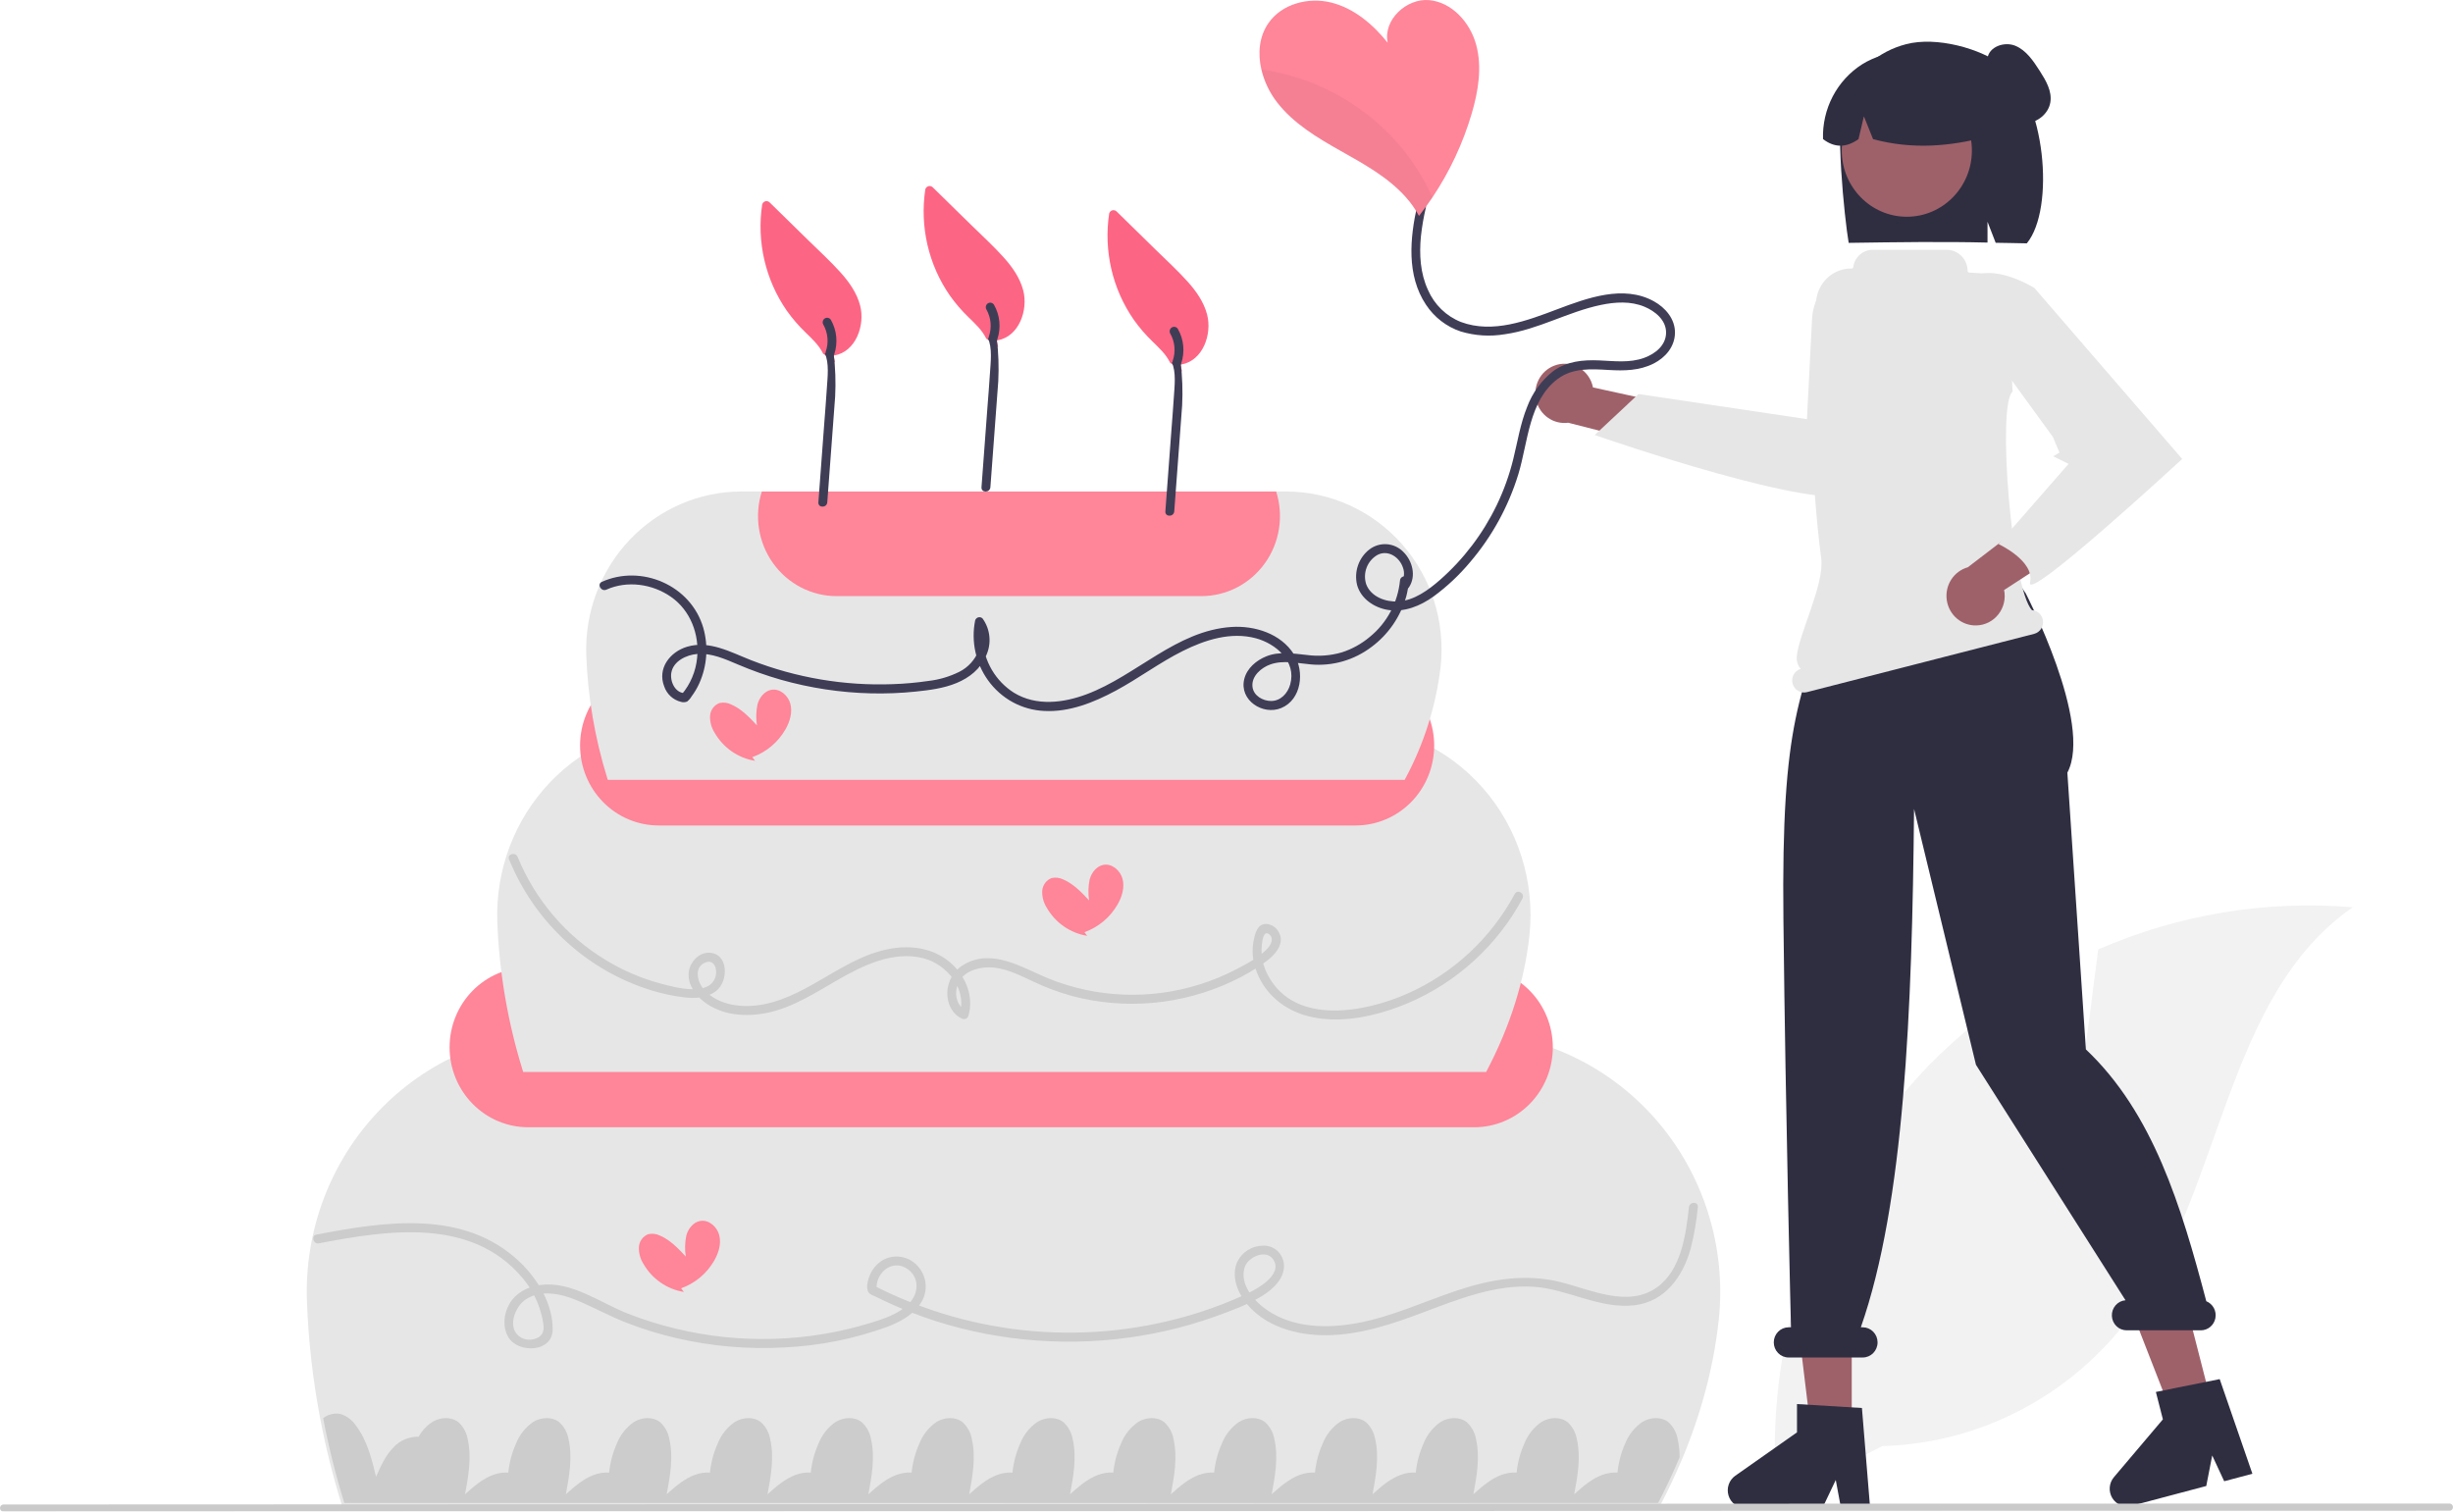 <svg width="615" height="379" viewBox="0 0 615 379" fill="none" xmlns="http://www.w3.org/2000/svg">
<g clip-path="url(#clip0_1_191)" filter="url(#filter0_b_1_191)">
<g filter="url(#filter1_b_1_191)">
<path d="M520.616 280.036L526.057 238.031C546.161 229.278 568.06 225.652 589.854 227.467C557.744 249.761 557.387 298.175 534.198 329.921C526.891 339.766 517.5 347.812 506.722 353.462C495.944 359.112 484.055 362.222 471.935 362.56L445.512 375.975C443.736 356.14 446.207 336.15 452.754 317.38C459.301 298.611 469.769 281.509 483.437 267.253C491.182 259.333 499.877 252.437 509.316 246.727C513.949 263.382 520.616 280.036 520.616 280.036Z" fill="#F2F2F2"/>
</g>
<g filter="url(#filter2_b_1_191)">
<path d="M462.34 24.517C463.743 21.218 465.873 18.291 468.565 15.962C471.256 13.633 474.438 11.965 477.863 11.087C485.47 9.073 496.607 12.14 502.325 16.544C512.784 24.598 515.337 52.269 508.151 61.013C506.721 60.955 501.789 60.911 500.343 60.87L498.296 55.599V60.818C487.005 60.548 475.249 60.717 463.487 60.891C462.433 54.7 459.922 30.473 462.34 24.517Z" fill="#2F2E41"/>
</g>
<g filter="url(#filter3_b_1_191)">
<path d="M464.257 358.181L453.959 358.18L449.059 317.756L464.259 317.757L464.257 358.181Z" fill="#9E616A"/>
</g>
<g filter="url(#filter4_b_1_191)">
<path d="M554.414 351.664L544.447 354.307L529.686 316.448L544.395 312.547L554.414 351.664Z" fill="#9E616A"/>
</g>
<g filter="url(#filter5_b_1_191)">
<path d="M478.065 54.339C487.074 54.339 494.377 46.908 494.377 37.74C494.377 28.573 487.074 21.141 478.065 21.141C469.056 21.141 461.753 28.573 461.753 37.74C461.753 46.908 469.056 54.339 478.065 54.339Z" fill="#9E616A"/>
</g>
<g filter="url(#filter6_b_1_191)">
<path d="M466.857 16.125C469.991 14.181 473.581 13.129 477.251 13.08C480.922 13.03 484.538 13.986 487.721 15.845C490.905 17.705 493.539 20.401 495.348 23.651C497.157 26.901 498.075 30.586 498.006 34.321C489.114 36.633 479.639 37.601 469.598 34.878L467.302 29.161L465.949 34.882C462.877 37.081 459.912 37.077 457.054 34.87C456.933 31.146 457.775 27.455 459.495 24.165C461.215 20.876 463.753 18.103 466.857 16.125Z" fill="#2F2E41"/>
</g>
<g filter="url(#filter7_b_1_191)">
<path d="M468.864 378.081H461.556L460.252 371.059L456.911 378.081H437.528C436.599 378.081 435.694 377.778 434.946 377.218C434.198 376.658 433.645 375.869 433.368 374.966C433.092 374.064 433.106 373.095 433.409 372.201C433.712 371.307 434.288 370.535 435.052 369.998L450.531 359.12V352.022L466.811 353.011L468.864 378.081Z" fill="#2F2E41"/>
</g>
<g filter="url(#filter8_b_1_191)">
<path d="M564.707 369.498L557.636 371.374L554.633 364.915L553.141 372.566L534.385 377.541C533.486 377.78 532.535 377.72 531.672 377.369C530.809 377.019 530.079 376.398 529.587 375.595C529.096 374.793 528.87 373.852 528.941 372.909C529.013 371.966 529.379 371.072 529.986 370.356L542.267 355.856L540.508 348.988L556.507 345.766L564.707 369.498Z" fill="#2F2E41"/>
</g>
<g filter="url(#filter9_b_1_191)">
<path d="M553.15 326.242C546.847 302.398 539.838 279.08 522.961 263.103L518.315 193.721C524.849 181.373 507.884 148.781 507.884 148.781L501.957 140.001L460.877 147.255V147.255C451.263 173.94 446.576 180.519 447.128 230.626C447.679 280.733 449.022 332.778 449.022 332.778H448.427C447.441 332.778 446.496 333.177 445.799 333.887C445.101 334.596 444.71 335.558 444.71 336.562C444.71 337.565 445.101 338.527 445.799 339.237C446.496 339.946 447.441 340.345 448.427 340.345H467.016C468.002 340.345 468.947 339.946 469.645 339.237C470.342 338.527 470.733 337.565 470.733 336.562C470.733 335.558 470.342 334.596 469.645 333.887C468.947 333.177 468.002 332.778 467.016 332.778H466.537C477.447 301.569 479.396 253.568 479.881 202.823L495.397 266.953L532.893 325.999C531.937 326.075 531.046 326.525 530.409 327.255C529.772 327.985 529.437 328.938 529.476 329.913C529.514 330.888 529.923 331.811 530.615 332.486C531.308 333.162 532.231 333.538 533.19 333.535H551.779C552.643 333.536 553.481 333.23 554.148 332.67C554.814 332.109 555.268 331.33 555.43 330.466C555.593 329.602 555.454 328.707 555.038 327.936C554.621 327.165 553.954 326.566 553.15 326.242Z" fill="#2F2E41"/>
</g>
<g filter="url(#filter10_b_1_191)">
<path d="M512.134 155.249H512.134C511.979 154.631 511.637 154.08 511.155 153.673C510.674 153.265 510.078 153.024 509.453 152.983C504.395 147.758 500.605 101.391 504.584 98.187L504.578 98.129L503.392 72.36C503.349 71.425 502.969 70.538 502.324 69.869C501.679 69.2 500.815 68.797 499.896 68.736L493.635 68.32C493.549 68.317 493.468 68.28 493.408 68.217C493.348 68.154 493.315 68.07 493.315 67.983C493.315 67.279 493.178 66.582 492.914 65.932C492.649 65.282 492.261 64.691 491.773 64.194C491.284 63.696 490.703 63.302 490.064 63.032C489.426 62.763 488.741 62.624 488.049 62.624H469.512C468.312 62.625 467.152 63.071 466.252 63.88C465.352 64.689 464.773 65.804 464.623 67.016C464.615 67.099 464.576 67.177 464.514 67.232C464.452 67.288 464.372 67.317 464.29 67.316L464.288 67.316C462.181 67.271 460.129 67.997 458.504 69.361C456.878 70.725 455.787 72.636 455.428 74.749C452.894 89.754 454.091 121.068 456.602 140.001C457.476 146.591 450.803 159.244 450.472 164.759C450.44 165.292 450.51 165.826 450.681 166.331C450.851 166.836 451.118 167.302 451.465 167.702C450.726 167.919 450.099 168.419 449.715 169.098C449.331 169.776 449.221 170.58 449.409 171.339H449.409C449.601 172.118 450.09 172.786 450.767 173.198C451.445 173.609 452.255 173.73 453.02 173.534L509.977 158.923C510.742 158.727 511.399 158.23 511.803 157.54C512.208 156.851 512.327 156.027 512.134 155.249Z" fill="#E6E6E6"/>
</g>
<g filter="url(#filter11_b_1_191)">
<path d="M389.623 91.693C390.612 91.3 391.672 91.133 392.731 91.202C393.79 91.272 394.821 91.577 395.751 92.096C396.682 92.615 397.489 93.335 398.116 94.205C398.743 95.076 399.175 96.076 399.382 97.135L456.616 109.661L447.767 119.903L393.177 105.989C391.406 106.224 389.611 105.789 388.134 104.768C386.656 103.747 385.598 102.209 385.16 100.447C384.722 98.685 384.935 96.82 385.757 95.207C386.58 93.594 387.955 92.343 389.623 91.693V91.693Z" fill="#9E616A"/>
</g>
<g filter="url(#filter12_b_1_191)">
<path d="M464.959 123.784C456.122 128.491 402.743 110.077 400.411 109.269L399.818 109.063L410.795 98.795L453.028 105.088L454.308 79.924C454.453 77.148 455.437 74.485 457.127 72.299C458.817 70.114 461.129 68.514 463.747 67.719C466.066 67.017 468.53 66.975 470.87 67.599C473.21 68.223 475.337 69.488 477.02 71.256C478.703 73.024 479.877 75.228 480.415 77.628C480.953 80.028 480.834 82.532 480.07 84.868L469.62 116.845C468.815 119.3 467.439 121.52 465.61 123.318C465.416 123.504 465.197 123.661 464.959 123.784Z" fill="#E6E6E6"/>
</g>
<g filter="url(#filter13_b_1_191)">
<path d="M416.154 377.581H85.776L85.694 377.317L85.612 377.052C84.532 373.557 83.544 370.014 82.655 366.449C81.766 362.883 80.976 359.295 80.29 355.709C79.359 350.839 78.612 345.919 78.055 340.982C77.498 336.046 77.129 331.093 76.953 326.158C76.648 317.411 78.08 308.691 81.165 300.521C84.249 292.35 88.921 284.897 94.902 278.607C100.884 272.318 108.051 267.321 115.974 263.916C123.898 260.511 132.415 258.768 141.016 258.791H367.177C376.171 258.775 385.067 260.688 393.285 264.406C401.503 268.124 408.859 273.562 414.873 280.367C420.887 287.172 425.424 295.19 428.188 303.899C430.953 312.608 431.882 321.812 430.916 330.911V330.912C430.271 336.795 429.189 342.62 427.68 348.336C426.118 354.25 424.147 360.043 421.782 365.673C420.977 367.592 420.121 369.514 419.214 371.441C418.309 373.363 417.359 375.276 416.364 377.18L416.259 377.381L416.154 377.581Z" fill="#E6E6E6"/>
</g>
<g filter="url(#filter14_b_1_191)">
<path d="M369.608 282.625H132.421C127.195 282.625 122.183 280.512 118.488 276.752C114.793 272.992 112.717 267.892 112.717 262.574C112.717 257.256 114.793 252.156 118.488 248.396C122.183 244.636 127.195 242.524 132.421 242.524H369.608C374.834 242.524 379.846 244.636 383.541 248.396C387.236 252.156 389.312 257.256 389.312 262.574C389.312 267.892 387.236 272.992 383.541 276.752C379.846 280.512 374.834 282.625 369.608 282.625Z" fill="#FF8599"/>
</g>
<g filter="url(#filter15_b_1_191)">
<path d="M372.6 268.758H131.17L131.007 268.228C127.271 256.171 125.143 243.658 124.677 231.024C124.463 224.614 125.52 218.227 127.784 212.241C130.049 206.256 133.474 200.796 137.857 196.188C142.239 191.579 147.489 187.915 153.293 185.415C159.097 182.915 165.336 181.63 171.639 181.637H336.729C343.321 181.63 349.84 183.036 355.863 185.763C361.885 188.49 367.275 192.477 371.683 197.465C376.091 202.452 379.417 208.328 381.445 214.711C383.472 221.093 384.157 227.839 383.453 234.508C382.236 245.803 378.656 257.191 372.81 268.357L372.6 268.758Z" fill="#E6E6E6"/>
</g>
<g filter="url(#filter16_b_1_191)">
<path d="M339.867 206.962H165.136C159.91 206.962 154.899 204.85 151.204 201.089C147.508 197.329 145.433 192.229 145.433 186.911C145.433 181.594 147.508 176.494 151.204 172.734C154.899 168.973 159.91 166.861 165.136 166.861H339.867C345.093 166.861 350.104 168.973 353.8 172.734C357.495 176.494 359.571 181.594 359.571 186.911C359.571 192.229 357.495 197.329 353.8 201.089C350.104 204.85 345.093 206.962 339.867 206.962Z" fill="#FF8599"/>
</g>
<g filter="url(#filter17_b_1_191)">
<path d="M351.503 136.437C347.841 132.283 343.36 128.96 338.352 126.684C333.345 124.408 327.923 123.23 322.439 123.226H185.933C180.705 123.221 175.53 124.287 170.716 126.36C165.902 128.434 161.548 131.473 157.913 135.295C154.278 139.118 151.436 143.647 149.558 148.611C147.679 153.575 146.802 158.873 146.979 164.19C147.363 174.649 149.123 185.009 152.214 194.992L152.377 195.522H352.172L352.381 195.121C357.048 186.431 360.038 176.913 361.192 167.08C361.781 161.567 361.223 155.988 359.554 150.709C357.885 145.429 355.142 140.566 351.503 136.437Z" fill="#E6E6E6"/>
</g>
<g filter="url(#filter18_b_1_191)">
<path d="M319.948 123.226H191.004C190.046 126.235 189.801 129.432 190.289 132.555C190.777 135.679 191.985 138.641 193.813 141.199C195.641 143.757 198.037 145.839 200.807 147.274C203.576 148.71 206.64 149.458 209.748 149.458H301.203C304.311 149.458 307.375 148.71 310.145 147.274C312.914 145.839 315.311 143.757 317.139 141.199C318.967 138.641 320.174 135.679 320.662 132.555C321.15 129.432 320.906 126.235 319.948 123.226Z" fill="#FF8599"/>
</g>
<g filter="url(#filter19_b_1_191)">
<path d="M421.098 365.377C419.492 369.206 417.695 373.022 415.707 376.825H86.322C84.163 369.845 82.393 362.746 81.02 355.564C81.634 355.078 82.344 354.734 83.101 354.553C83.859 354.373 84.645 354.362 85.407 354.519C86.977 355.025 88.333 356.054 89.258 357.44C92.032 361.102 93.192 365.74 94.285 370.235C95.452 367.586 96.664 364.87 98.701 362.827C99.512 361.972 100.489 361.297 101.569 360.845C102.649 360.393 103.809 360.174 104.977 360.202C105.802 358.7 106.98 357.429 108.405 356.502C110.405 355.291 113.133 355.125 114.955 356.585C116.178 357.707 116.992 359.216 117.267 360.868C118.286 365.377 117.438 370.083 116.591 374.638C118.74 372.716 120.955 370.764 123.64 369.773C124.854 369.321 126.148 369.128 127.439 369.206C127.692 366.689 128.345 364.231 129.372 361.927C130.242 359.719 131.744 357.828 133.685 356.502C135.685 355.291 138.414 355.125 140.235 356.585C141.458 357.707 142.272 359.216 142.548 360.868C143.566 365.377 142.719 370.083 141.871 374.638C144.02 372.716 146.236 370.764 148.92 369.773C150.135 369.321 151.428 369.128 152.719 369.206C152.972 366.689 153.625 364.231 154.652 361.927C155.522 359.719 157.024 357.828 158.965 356.502C160.965 355.291 163.694 355.125 165.515 356.585C166.738 357.707 167.553 359.216 167.828 360.868C168.846 365.377 167.999 370.083 167.151 374.638C169.3 372.716 171.516 370.764 174.2 369.773C175.415 369.321 176.708 369.128 177.999 369.206C178.252 366.689 178.905 364.231 179.933 361.927C180.802 359.719 182.305 357.828 184.245 356.502C186.245 355.291 188.974 355.125 190.796 356.585C192.018 357.707 192.833 359.216 193.108 360.868C194.127 365.377 193.279 370.083 192.431 374.638C194.58 372.716 196.796 370.764 199.48 369.773C200.695 369.321 201.988 369.128 203.28 369.206C203.532 366.689 204.185 364.231 205.213 361.927C206.082 359.719 207.585 357.828 209.525 356.502C211.525 355.291 214.254 355.125 216.076 356.585C217.298 357.707 218.113 359.216 218.388 360.868C219.407 365.377 218.559 370.083 217.712 374.638C219.86 372.716 222.076 370.764 224.76 369.773C225.975 369.321 227.268 369.128 228.56 369.206C228.812 366.689 229.465 364.231 230.493 361.927C231.362 359.719 232.865 357.828 234.805 356.502C236.806 355.291 239.534 355.125 241.356 356.585C242.578 357.707 243.393 359.216 243.668 360.868C244.687 365.377 243.839 370.083 242.992 374.638C245.141 372.716 247.356 370.764 250.04 369.773C251.255 369.321 252.549 369.128 253.84 369.206C254.093 366.689 254.746 364.231 255.773 361.927C256.642 359.719 258.145 357.828 260.086 356.502C262.086 355.291 264.815 355.125 266.636 356.585C267.859 357.707 268.673 359.216 268.949 360.868C269.967 365.377 269.12 370.083 268.272 374.638C270.421 372.716 272.636 370.764 275.321 369.773C276.535 369.321 277.829 369.128 279.12 369.206C279.373 366.689 280.026 364.231 281.053 361.927C281.923 359.719 283.425 357.828 285.366 356.502C287.366 355.291 290.095 355.125 291.916 356.585C293.139 357.707 293.954 359.216 294.229 360.868C295.247 365.377 294.4 370.083 293.552 374.638C295.701 372.716 297.917 370.764 300.601 369.773C301.816 369.321 303.109 369.128 304.4 369.206C304.653 366.689 305.306 364.231 306.334 361.927C307.203 359.719 308.706 357.828 310.646 356.502C312.646 355.291 315.375 355.125 317.197 356.585C318.419 357.707 319.234 359.216 319.509 360.868C320.528 365.377 319.68 370.083 318.832 374.638C320.981 372.716 323.197 370.764 325.881 369.773C327.096 369.321 328.389 369.128 329.681 369.206C329.933 366.689 330.586 364.231 331.614 361.927C332.483 359.719 333.986 357.828 335.926 356.502C337.926 355.291 340.655 355.125 342.477 356.585C343.699 357.707 344.514 359.216 344.789 360.868C345.808 365.377 344.96 370.083 344.113 374.638C346.261 372.716 348.477 370.764 351.161 369.773C352.376 369.321 353.669 369.128 354.961 369.206C355.213 366.689 355.866 364.231 356.894 361.927C357.763 359.719 359.266 357.828 361.206 356.502C363.206 355.291 365.935 355.125 367.757 356.585C368.979 357.707 369.794 359.216 370.069 360.868C371.088 365.377 370.24 370.083 369.393 374.638C371.541 372.716 373.757 370.764 376.441 369.773C377.656 369.321 378.95 369.128 380.241 369.206C380.494 366.689 381.146 364.231 382.174 361.927C383.043 359.719 384.546 357.828 386.487 356.502C388.487 355.291 391.215 355.125 393.037 356.585C394.26 357.707 395.074 359.216 395.349 360.868C396.368 365.377 395.521 370.083 394.673 374.638C396.822 372.716 399.037 370.764 401.722 369.773C402.936 369.321 404.23 369.128 405.521 369.206C405.774 366.689 406.427 364.231 407.454 361.927C408.324 359.719 409.826 357.828 411.767 356.502C413.767 355.291 416.496 355.125 418.317 356.585C419.54 357.707 420.355 359.216 420.63 360.868C420.953 362.348 421.11 363.861 421.098 365.377Z" fill="#CCCCCC"/>
</g>
<g filter="url(#filter20_b_1_191)">
<path d="M152.023 147.837C157.24 145.495 163.532 146.382 168.189 149.616C173.093 153.02 175.376 159.015 174.78 164.931C174.449 168.325 173.097 171.533 170.909 174.116L171.697 173.784C169.269 173.754 167.939 170.862 168.308 168.678C168.808 165.72 172.127 164.19 174.765 163.968C178.356 163.666 181.809 165.25 185.047 166.617C188.522 168.096 192.082 169.361 195.707 170.404C203.08 172.498 210.68 173.651 218.333 173.837C222.105 173.929 225.88 173.779 229.633 173.387C233.064 173.028 236.58 172.585 239.798 171.256C243.051 169.913 245.86 167.705 247.25 164.348C247.934 162.861 248.212 161.214 248.052 159.58C247.892 157.947 247.302 156.387 246.343 155.067C246.204 154.928 246.032 154.829 245.844 154.778C245.656 154.727 245.459 154.727 245.271 154.778C245.083 154.828 244.911 154.928 244.772 155.066C244.633 155.205 244.532 155.378 244.479 155.568C243.964 158.158 243.985 160.829 244.542 163.41C245.098 165.992 246.177 168.426 247.709 170.56C249.338 172.836 251.45 174.709 253.888 176.04C256.326 177.37 259.027 178.125 261.791 178.247C268.102 178.593 274.274 176.105 279.754 173.156C285.482 170.075 290.706 166.129 296.53 163.218C302.146 160.411 308.617 158.343 314.866 160.027C319.847 161.37 325.112 165.797 323.468 171.616C322.834 173.864 321.062 175.756 318.656 175.749C316.614 175.743 314.258 174.429 314.011 172.182C313.716 169.489 316.251 167.374 318.506 166.58C321.736 165.442 325.34 166.294 328.644 166.58C334.069 167.074 339.483 165.516 343.85 162.204C348.062 159.085 351.131 154.624 352.57 149.529C352.909 148.231 353.129 146.904 353.228 145.565C353.342 144.109 351.111 144.117 350.997 145.565C350.722 148.296 349.917 150.945 348.63 153.358C347.342 155.771 345.597 157.9 343.495 159.622C341.404 161.398 338.99 162.739 336.39 163.567C333.565 164.388 330.605 164.61 327.692 164.218C324.341 163.871 320.739 163.248 317.504 164.544C315.025 165.537 312.632 167.507 311.953 170.241C310.631 175.559 316.612 179.413 321.197 177.529C326.341 175.415 327.134 168.353 324.395 164.028C321.102 158.83 314.53 156.808 308.726 157.195C294.935 158.115 284.928 169.361 272.483 174.043C266.611 176.253 259.828 177.106 254.214 173.686C251.94 172.247 250.038 170.275 248.666 167.936C247.294 165.596 246.493 162.956 246.329 160.237C246.253 158.874 246.354 157.507 246.63 156.171L244.766 156.672C246.155 158.502 246.097 160.999 245.357 163.083C244.456 165.415 242.732 167.322 240.523 168.428C238.094 169.637 235.479 170.413 232.792 170.723C229.814 171.163 226.815 171.432 223.808 171.531C211.706 171.982 199.64 169.941 188.332 165.531C183.237 163.539 177.838 160.466 172.227 162.16C167.999 163.437 164.756 167.553 166.524 172.101C166.848 173.05 167.401 173.902 168.133 174.577C168.865 175.251 169.751 175.728 170.712 175.962C171.22 176.118 171.765 176.095 172.26 175.899C172.713 175.539 173.097 175.097 173.391 174.595C174.141 173.594 174.781 172.513 175.3 171.371C177.275 167 177.64 162.051 176.33 157.428C173.223 146.695 160.79 141.436 150.897 145.877C149.587 146.466 150.72 148.422 152.023 147.837L152.023 147.837Z" fill="#3F3D56"/>
</g>
<g filter="url(#filter21_b_1_191)">
<path d="M127.628 215.458C130.821 223.286 135.683 230.294 141.863 235.975C148.043 241.657 155.387 245.871 163.362 248.312C166.08 249.152 168.867 249.741 171.688 250.071C174.376 250.366 177.325 250.193 179.55 248.458C182.754 245.96 182.685 238.817 177.61 238.869C175.102 238.895 173.002 241.234 172.69 243.663C172.326 246.498 174.058 249.147 176.134 250.86C180.688 254.619 186.935 255.083 192.486 253.906C198.862 252.555 204.449 248.888 210.039 245.674C216.441 241.994 224.048 238.298 231.577 240.269C237.287 241.765 242.494 247.864 240.632 254.091L242.27 253.412C239.792 252.269 239.189 249.108 240.162 246.69C241.381 243.663 244.943 242.532 247.898 242.534C251.793 242.537 255.392 244.377 258.851 245.999C262.033 247.523 265.339 248.763 268.732 249.705C282.114 253.245 296.287 251.965 308.848 246.084C311.931 244.664 314.866 242.931 317.607 240.912C319.776 239.284 322.281 236.436 320.533 233.578C320.211 233.021 319.76 232.553 319.219 232.216C318.678 231.878 318.064 231.681 317.43 231.642C315.904 231.634 315.234 232.713 314.758 234.03C313.816 236.832 313.806 239.872 314.728 242.681C316.665 248.906 321.826 253.203 327.946 254.771C334.715 256.506 342.004 255.323 348.549 253.18C361.062 249.041 371.842 240.735 379.149 229.6C380.062 228.201 380.906 226.759 381.694 225.283C382.38 224 380.455 222.853 379.768 224.138C373.766 235.273 364.296 244.062 352.848 249.122C342.342 253.765 324.949 257.184 318.079 244.855C316.656 242.424 316.054 239.586 316.366 236.774C316.49 235.884 316.771 233.309 318.054 234.149C319.507 235.101 318.717 236.783 317.793 237.788C315.71 240.054 312.561 241.644 309.876 243.053C306.999 244.559 303.996 245.804 300.904 246.772C288.375 250.75 274.882 250.216 262.695 245.26C256.228 242.565 248.847 237.782 241.836 241.736C240.565 242.419 239.495 243.432 238.734 244.672C237.973 245.912 237.547 247.335 237.501 248.796C237.424 251.477 238.666 254.229 241.144 255.372C241.293 255.456 241.458 255.505 241.627 255.515C241.796 255.526 241.966 255.497 242.123 255.432C242.28 255.367 242.421 255.267 242.535 255.139C242.65 255.012 242.734 254.859 242.783 254.694C244.178 250.027 242.247 245.144 238.862 241.891C234.88 238.065 229.459 236.969 224.144 237.716C212.072 239.411 203.319 249.486 191.502 251.797C186.404 252.795 180.115 252.235 176.447 248.043C174.809 246.17 173.884 242.378 176.947 241.274C179.195 240.465 179.898 243.177 179.396 244.846C177.848 250.001 169.293 247.562 165.743 246.628C160.86 245.334 156.185 243.334 151.86 240.691C141.963 234.716 134.221 225.657 129.779 214.854C129.243 213.52 127.085 214.104 127.628 215.458H127.628Z" fill="#CCCCCC"/>
</g>
<g filter="url(#filter22_b_1_191)">
<path d="M79.926 311.73C97.026 308.45 118.05 305.147 130.877 320.262C133.421 323.198 135.179 326.75 135.982 330.578C136.321 332.299 136.746 334.209 135.029 335.272C134.368 335.661 133.622 335.873 132.858 335.889C132.095 335.905 131.341 335.725 130.664 335.365C126.918 333.25 129.005 327.623 131.825 325.78C135.665 323.269 140.605 324.341 144.546 325.975C148.821 327.748 152.866 330.014 157.192 331.685C161.282 333.262 165.475 334.546 169.74 335.528C178.577 337.565 187.649 338.337 196.695 337.822C205.467 337.415 214.131 335.68 222.401 332.675C225.566 331.474 228.86 329.738 230.787 326.803C231.673 325.498 232.128 323.94 232.084 322.354C232.041 320.768 231.501 319.238 230.545 317.986C229.539 316.61 228.091 315.637 226.453 315.236C224.814 314.835 223.09 315.033 221.579 315.793C220.182 316.561 219.047 317.742 218.324 319.18C217.73 320.365 216.956 322.708 217.714 323.956C218.099 324.59 219.04 324.842 219.657 325.149C220.689 325.665 221.73 326.162 222.78 326.642C224.615 327.48 226.472 328.268 228.351 329.004C232.464 330.611 236.671 331.959 240.948 333.038C257.774 337.271 275.333 337.492 292.258 333.684C296.466 332.735 300.613 331.527 304.678 330.068C308.521 328.686 312.578 327.209 316.111 325.116C318.897 323.466 322.162 320.633 321.9 317.004C321.795 315.678 321.185 314.446 320.201 313.57C319.217 312.695 317.936 312.244 316.63 312.314C315.29 312.318 313.977 312.702 312.838 313.423C311.699 314.143 310.781 315.172 310.184 316.394C308.67 319.887 310.185 323.867 312.393 326.656C317.162 332.678 325.297 334.841 332.596 334.768C341.054 334.682 349.072 331.963 356.916 329.007C365.702 325.697 374.873 322.022 384.417 322.609C393.018 323.138 401.122 328.315 409.855 327.241C417.436 326.308 421.886 320.135 423.853 313.106C424.741 309.679 425.349 306.183 425.669 302.654C425.828 301.204 423.596 301.216 423.438 302.654C422.68 309.553 421.527 318.304 415.532 322.685C408.262 327.998 398.795 323.316 391.176 321.428C382.385 319.251 373.757 320.736 365.282 323.561C356.935 326.344 348.898 330.148 340.203 331.736C332.65 333.115 324.291 332.962 317.703 328.484C314.467 326.283 310.607 321.957 312.096 317.624C312.947 315.148 317.378 313.122 319.178 315.72C321.828 319.545 315.165 323.17 312.606 324.368C308.687 326.198 304.658 327.772 300.543 329.081C273.612 337.63 244.474 335.237 219.24 322.403L219.792 323.383C219.363 319.463 223.276 315.786 227.011 317.848C230.569 319.812 230.545 324.123 227.891 326.827C225.276 329.49 221.527 330.675 218.076 331.73C214.269 332.893 210.391 333.806 206.468 334.463C189.993 337.194 173.102 335.443 157.507 329.388C150.522 326.664 143.289 321.132 135.459 322.162C132.335 322.573 129.315 324.115 127.692 326.956C126.261 329.46 125.953 332.75 127.474 335.285C129.901 339.33 138.402 339.144 138.549 333.469C138.716 327.005 134.708 320.551 130.23 316.315C116.284 303.123 96.387 306.27 79.333 309.541C77.924 309.811 78.521 311.999 79.926 311.73L79.926 311.73Z" fill="#CCCCCC"/>
</g>
<g filter="url(#filter23_b_1_191)">
<path d="M296.167 91.387C301.592 90.445 303.917 83.786 302.643 78.882C301.814 75.693 299.87 72.957 297.709 70.558C295.202 67.775 292.421 65.233 289.749 62.617C286.483 59.417 283.216 56.217 279.949 53.017C279.81 52.879 279.638 52.78 279.451 52.73C279.263 52.68 279.066 52.68 278.878 52.73C278.69 52.781 278.519 52.88 278.38 53.018C278.241 53.156 278.139 53.328 278.085 53.517C276.672 62.886 278.888 72.446 284.266 80.184C285.64 82.117 287.187 83.916 288.888 85.558C290.547 87.181 292.326 88.797 293.357 90.932L296.358 93.171C296.258 92.57 296.109 91.98 295.912 91.405C295.998 91.408 296.083 91.402 296.167 91.387Z" fill="#FD6584"/>
</g>
<g filter="url(#filter24_b_1_191)">
<path d="M295.998 90.82H293.768C294.939 93.246 294.46 96.939 294.298 99.569C294.116 102.51 293.866 105.447 293.648 108.385C293.156 114.992 292.664 121.598 292.173 128.205C292.064 129.662 294.295 129.655 294.403 128.205L295.711 110.629C295.934 107.637 296.157 104.646 296.379 101.654C296.56 98.038 296.432 94.413 295.998 90.82Z" fill="#3F3D56"/>
</g>
<g filter="url(#filter25_b_1_191)">
<path d="M296.156 91.077C296.627 89.663 296.795 88.163 296.649 86.678C296.503 85.192 296.047 83.756 295.31 82.465C295.156 82.216 294.912 82.037 294.631 81.968C294.35 81.898 294.053 81.942 293.803 82.091C293.554 82.239 293.37 82.481 293.292 82.764C293.214 83.048 293.247 83.351 293.384 83.61C293.974 84.639 294.335 85.786 294.443 86.972C294.55 88.158 294.401 89.353 294.005 90.474C293.927 90.764 293.965 91.073 294.111 91.335C294.257 91.597 294.5 91.788 294.785 91.868C295.07 91.948 295.374 91.91 295.631 91.761C295.888 91.613 296.077 91.367 296.156 91.077H296.156Z" fill="#3F3D56"/>
</g>
<g filter="url(#filter26_b_1_191)">
<path d="M209.174 89.117C214.598 88.175 216.924 81.516 215.649 76.612C214.82 73.424 212.876 70.687 210.715 68.288C208.208 65.505 205.427 62.964 202.756 60.347C199.489 57.147 196.222 53.947 192.956 50.747C192.817 50.609 192.645 50.51 192.457 50.46C192.269 50.41 192.072 50.41 191.884 50.46C191.697 50.511 191.525 50.61 191.386 50.748C191.247 50.886 191.146 51.058 191.092 51.248C189.679 60.616 191.895 70.176 197.273 77.914C198.647 79.847 200.194 81.646 201.894 83.288C203.554 84.911 205.333 86.527 206.364 88.662L209.364 90.901C209.265 90.3 209.116 89.71 208.918 89.135C209.004 89.138 209.09 89.132 209.174 89.117Z" fill="#FD6584"/>
</g>
<g filter="url(#filter27_b_1_191)">
<path d="M209.005 88.55H206.774C207.946 90.977 207.467 94.669 207.304 97.299C207.122 100.24 206.873 103.177 206.654 106.115C206.162 112.722 205.671 119.328 205.179 125.935C205.071 127.392 207.302 127.385 207.41 125.935L208.718 108.359C208.94 105.367 209.163 102.376 209.386 99.384C209.566 95.768 209.439 92.143 209.005 88.55Z" fill="#3F3D56"/>
</g>
<g filter="url(#filter28_b_1_191)">
<path d="M209.163 88.807C209.633 87.393 209.801 85.893 209.655 84.408C209.509 82.922 209.053 81.486 208.317 80.195C208.162 79.946 207.919 79.767 207.638 79.698C207.357 79.628 207.06 79.672 206.81 79.821C206.56 79.969 206.377 80.211 206.298 80.494C206.22 80.778 206.253 81.081 206.391 81.34C206.981 82.369 207.342 83.516 207.449 84.702C207.556 85.888 207.407 87.083 207.012 88.204C206.933 88.494 206.972 88.804 207.118 89.065C207.264 89.327 207.506 89.518 207.791 89.598C208.076 89.678 208.381 89.64 208.638 89.492C208.895 89.343 209.084 89.097 209.163 88.807H209.163Z" fill="#3F3D56"/>
</g>
<g filter="url(#filter29_b_1_191)">
<path d="M250.068 85.334C255.493 84.392 257.818 77.733 256.543 72.829C255.715 69.64 253.771 66.904 251.61 64.505C249.103 61.722 246.322 59.18 243.65 56.563C240.383 53.364 237.117 50.164 233.85 46.964C233.711 46.826 233.539 46.727 233.351 46.677C233.164 46.627 232.966 46.627 232.779 46.677C232.591 46.728 232.419 46.827 232.281 46.965C232.142 47.103 232.04 47.275 231.986 47.465C230.573 56.833 232.789 66.393 238.167 74.131C239.541 76.064 241.088 77.863 242.789 79.505C244.448 81.128 246.227 82.744 247.258 84.879L250.258 87.118C250.159 86.517 250.01 85.927 249.813 85.352C249.898 85.355 249.984 85.349 250.068 85.334Z" fill="#FD6584"/>
</g>
<g filter="url(#filter30_b_1_191)">
<path d="M249.899 84.767H247.669C248.84 87.194 248.361 90.886 248.199 93.516C248.017 96.457 247.767 99.394 247.548 102.332C247.057 108.939 246.565 115.545 246.073 122.152C245.965 123.609 248.196 123.602 248.304 122.152L249.612 104.576C249.835 101.584 250.057 98.593 250.28 95.601C250.46 91.985 250.333 88.36 249.899 84.767Z" fill="#3F3D56"/>
</g>
<g filter="url(#filter31_b_1_191)">
<path d="M250.057 85.024C250.528 83.61 250.696 82.11 250.55 80.625C250.404 79.139 249.947 77.703 249.211 76.412C249.057 76.163 248.813 75.984 248.532 75.915C248.251 75.845 247.954 75.889 247.704 76.037C247.454 76.186 247.271 76.428 247.193 76.711C247.115 76.995 247.148 77.298 247.285 77.557C247.875 78.586 248.236 79.733 248.344 80.919C248.451 82.105 248.301 83.3 247.906 84.421C247.828 84.711 247.866 85.02 248.012 85.282C248.158 85.543 248.4 85.735 248.685 85.815C248.97 85.895 249.275 85.857 249.532 85.708C249.789 85.56 249.978 85.314 250.057 85.024H250.057Z" fill="#3F3D56"/>
</g>
<g filter="url(#filter32_b_1_191)">
<path d="M281.442 220.381C280.891 218.244 278.79 216.439 276.654 216.834C274.937 217.151 273.672 218.752 273.198 220.461C272.829 222.201 272.781 223.995 273.056 225.753C271.14 223.702 269.147 221.597 266.583 220.503C265.681 220.052 264.656 219.924 263.673 220.14C263.005 220.388 262.423 220.831 262 221.414C261.577 221.997 261.332 222.693 261.296 223.416C261.25 224.869 261.635 226.303 262.401 227.53C263.471 229.41 264.939 231.022 266.699 232.251C268.46 233.48 270.467 234.294 272.575 234.633L271.884 233.716C275.394 232.47 278.351 229.989 280.22 226.719C281.305 224.806 281.992 222.518 281.442 220.381Z" fill="#FF8599"/>
</g>
<g filter="url(#filter33_b_1_191)">
<path d="M180.321 309.663C179.77 307.526 177.669 305.721 175.533 306.116C173.817 306.433 172.551 308.034 172.077 309.743C171.708 311.483 171.66 313.277 171.935 315.035C170.019 312.984 168.026 310.879 165.463 309.785C164.56 309.334 163.535 309.206 162.552 309.422C161.884 309.67 161.302 310.113 160.879 310.696C160.456 311.279 160.211 311.975 160.175 312.698C160.129 314.151 160.515 315.585 161.28 316.812C162.35 318.691 163.819 320.304 165.579 321.533C167.339 322.762 169.346 323.576 171.454 323.915L170.764 322.997C174.273 321.752 177.23 319.271 179.099 316.001C180.184 314.088 180.871 311.8 180.321 309.663Z" fill="#FF8599"/>
</g>
<g filter="url(#filter34_b_1_191)">
<path d="M198.166 176.497C197.615 174.359 195.514 172.555 193.378 172.949C191.661 173.266 190.396 174.868 189.922 176.576C189.553 178.316 189.505 180.11 189.78 181.868C187.864 179.818 185.871 177.712 183.307 176.619C182.405 176.167 181.38 176.039 180.397 176.256C179.729 176.504 179.147 176.947 178.724 177.53C178.301 178.112 178.056 178.809 178.02 179.532C177.974 180.985 178.359 182.418 179.125 183.646C180.195 185.525 181.663 187.138 183.424 188.367C185.184 189.596 187.191 190.409 189.299 190.749L188.608 189.831C192.118 188.586 195.075 186.104 196.944 182.835C198.029 180.921 198.716 178.634 198.166 176.497Z" fill="#FF8599"/>
</g>
<g filter="url(#filter35_b_1_191)">
<path d="M355.322 51.492C353.482 59.716 352.608 69.04 357.515 76.4C359.6 79.557 362.661 81.916 366.213 83.105C369.807 84.189 373.598 84.426 377.296 83.797C385.665 82.618 393.103 78.182 401.333 76.459C404.965 75.699 408.82 75.448 412.316 76.911C414.936 78.007 417.696 80.21 417.708 83.353C417.721 86.581 414.966 88.723 412.227 89.716C408.571 91.04 404.772 90.527 400.98 90.36C396.896 90.181 392.732 90.556 389.339 93.101C386.421 95.419 384.184 98.506 382.869 102.028C381.164 106.239 380.472 110.767 379.382 115.161C378.407 119.111 377.028 122.947 375.268 126.605C371.815 133.775 366.973 140.162 361.034 145.381C358.105 147.946 354.546 150.559 350.546 150.794C347.461 150.976 343.71 149.656 342.521 146.476C342.079 145.103 342.123 143.616 342.643 142.272C343.164 140.928 344.13 139.811 345.374 139.115C348.018 137.757 350.897 139.694 351.751 142.352C351.975 142.965 352.054 143.623 351.98 144.273C351.906 144.922 351.682 145.545 351.327 146.089C350.525 147.306 352.457 148.443 353.253 147.235C355.102 144.429 354.136 140.656 351.871 138.408C350.766 137.262 349.29 136.564 347.716 136.445C346.143 136.326 344.581 136.793 343.321 137.76C342.013 138.774 341.023 140.154 340.475 141.732C339.926 143.31 339.842 145.017 340.233 146.642C341.184 150.135 344.557 152.357 347.926 152.908C352.085 153.587 356.088 151.924 359.446 149.521C362.814 147.046 365.877 144.167 368.568 140.946C374.039 134.544 378.151 127.061 380.648 118.967C383.103 110.961 383.282 100.384 390.577 94.977C394.331 92.195 398.931 92.504 403.332 92.759C407.218 92.985 411.008 92.944 414.572 91.154C417.515 89.676 419.89 86.948 419.939 83.472C419.989 79.963 417.541 77.142 414.656 75.544C407.037 71.321 397.887 74.727 390.401 77.548C382.873 80.385 374.278 83.715 366.278 80.729C362.586 79.269 359.613 76.379 358.012 72.692C356.074 68.511 355.799 63.768 356.246 59.231C356.51 56.829 356.92 54.446 357.473 52.095C357.791 50.673 355.641 50.066 355.322 51.492V51.492Z" fill="#3F3D56"/>
</g>
<g filter="url(#filter36_b_1_191)">
<path d="M368.994 28.42C366.789 35.915 363.463 43.019 359.135 49.485C358.064 51.074 356.939 52.622 355.76 54.13C354.843 52.435 353.732 50.855 352.451 49.424C347.952 44.393 341.922 41.101 336.071 37.803C330.219 34.504 324.278 30.963 320.144 25.613C318.289 23.205 316.961 20.422 316.248 17.449C315.311 13.416 315.668 9.21 317.981 5.843C321.341 0.947 328.041 -0.778 333.736 0.637C339.439 2.052 344.212 6.085 347.915 10.715C346.703 5.025 352.599 -0.468 358.302 0.032C364.005 0.539 368.578 5.608 370.095 11.222C371.619 16.829 370.63 22.836 368.994 28.42Z" fill="#FF8599"/>
</g>
<g opacity="0.2" filter="url(#filter37_b_1_191)">
<path opacity="0.2" d="M359.135 49.485C358.064 51.074 356.939 52.622 355.759 54.13C354.842 52.435 353.732 50.855 352.451 49.424C347.952 44.393 341.922 41.101 336.071 37.803C330.219 34.504 324.278 30.962 320.144 25.613C318.289 23.205 316.961 20.422 316.248 17.449C329.403 19.305 341.49 25.83 350.376 35.873C353.934 39.95 356.885 44.536 359.135 49.485Z" fill="black"/>
</g>
<g filter="url(#filter38_b_1_191)">
<path d="M495.546 156.804C496.606 156.775 497.647 156.51 498.596 156.027C499.545 155.544 500.378 154.855 501.037 154.009C501.696 153.162 502.165 152.18 502.41 151.129C502.655 150.079 502.671 148.986 502.457 147.929L523.859 134.041L511.793 128.107L493.357 142.227C491.635 142.712 490.148 143.822 489.177 145.348C488.206 146.873 487.819 148.708 488.089 150.505C488.358 152.302 489.267 153.936 490.641 155.097C492.015 156.258 493.76 156.865 495.546 156.804L495.546 156.804Z" fill="#9E616A"/>
</g>
<g filter="url(#filter39_b_1_191)">
<path d="M499.908 89.223C499.908 89.223 487.346 78.886 492.331 71.551C497.316 64.216 510.047 72.203 510.047 72.203L547.104 115.068C547.104 115.068 507.74 151.426 508.961 146.026C510.182 140.627 501.051 136.406 501.051 136.406L518.617 116.301L514.764 114.401L516.336 113.48L514.683 109.539L499.908 89.223Z" fill="#E6E6E6"/>
</g>
<g filter="url(#filter40_b_1_191)">
<path d="M615 377.865C615 377.983 614.978 378.101 614.933 378.21C614.889 378.319 614.824 378.419 614.742 378.503C614.659 378.586 614.562 378.653 614.454 378.698C614.347 378.743 614.231 378.766 614.115 378.765L446.797 378.788L435.109 378.796L427.399 378.803H418.87L414.216 378.811L401.293 378.818L197.966 378.924L196.42 378.932L105.47 378.962H103.969L26.552 378.992H25.05L0.885 379C0.65 379 0.425 378.905 0.259 378.736C0.093 378.567 3.05176e-05 378.338 3.05176e-05 378.1C3.05176e-05 377.861 0.093 377.632 0.259 377.463C0.425 377.294 0.65 377.199 0.885 377.199L25.302 377.192H26.805L104.199 377.161H105.701L195.944 377.131H197.483L274.379 377.101H275.39L399.881 377.025L412.781 377.018L418.684 377.01L428.016 377.003H435.987L448.545 376.995L614.115 376.965C614.231 376.964 614.347 376.987 614.454 377.033C614.562 377.078 614.659 377.144 614.742 377.228C614.824 377.311 614.889 377.411 614.933 377.52C614.978 377.629 615 377.747 615 377.865Z" fill="#CACACA"/>
</g>
<g filter="url(#filter41_b_1_191)">
<path d="M511.388 17.773C509.776 15.257 507.999 12.599 505.262 11.475C502.526 10.351 498.645 11.695 498.273 14.674C497.995 16.901 499.665 18.814 500.922 20.658C502.179 22.503 502.996 25.287 501.354 26.786L500.43 27.271C501.313 28.432 502.451 29.366 503.753 29.998C505.055 30.63 506.484 30.942 507.926 30.911C510.797 30.726 513.563 28.558 514.047 25.673C514.519 22.86 512.92 20.163 511.388 17.773Z" fill="#2F2E41"/>
</g>
</g>
<defs>
<filter id="filter0_b_1_191" x="-15" y="-15" width="645" height="409" filterUnits="userSpaceOnUse" color-interpolation-filters="sRGB">
<feFlood flood-opacity="0" result="BackgroundImageFix"/>
<feGaussianBlur in="BackgroundImageFix" stdDeviation="7.5"/>
<feComposite in2="SourceAlpha" operator="in" result="effect1_backgroundBlur_1_191"/>
<feBlend mode="normal" in="SourceGraphic" in2="effect1_backgroundBlur_1_191" result="shape"/>
</filter>
<filter id="filter1_b_1_191" x="436.953" y="219.012" width="160.9" height="164.963" filterUnits="userSpaceOnUse" color-interpolation-filters="sRGB">
<feFlood flood-opacity="0" result="BackgroundImageFix"/>
<feGaussianBlur in="BackgroundImageFix" stdDeviation="4"/>
<feComposite in2="SourceAlpha" operator="in" result="effect1_backgroundBlur_1_191"/>
<feBlend mode="normal" in="SourceGraphic" in2="effect1_backgroundBlur_1_191" result="shape"/>
</filter>
<filter id="filter2_b_1_191" x="453.322" y="2.455" width="66.903" height="66.558" filterUnits="userSpaceOnUse" color-interpolation-filters="sRGB">
<feFlood flood-opacity="0" result="BackgroundImageFix"/>
<feGaussianBlur in="BackgroundImageFix" stdDeviation="4"/>
<feComposite in2="SourceAlpha" operator="in" result="effect1_backgroundBlur_1_191"/>
<feBlend mode="normal" in="SourceGraphic" in2="effect1_backgroundBlur_1_191" result="shape"/>
</filter>
<filter id="filter3_b_1_191" x="441.059" y="309.756" width="31.2" height="56.425" filterUnits="userSpaceOnUse" color-interpolation-filters="sRGB">
<feFlood flood-opacity="0" result="BackgroundImageFix"/>
<feGaussianBlur in="BackgroundImageFix" stdDeviation="4"/>
<feComposite in2="SourceAlpha" operator="in" result="effect1_backgroundBlur_1_191"/>
<feBlend mode="normal" in="SourceGraphic" in2="effect1_backgroundBlur_1_191" result="shape"/>
</filter>
<filter id="filter4_b_1_191" x="521.686" y="304.547" width="40.728" height="57.761" filterUnits="userSpaceOnUse" color-interpolation-filters="sRGB">
<feFlood flood-opacity="0" result="BackgroundImageFix"/>
<feGaussianBlur in="BackgroundImageFix" stdDeviation="4"/>
<feComposite in2="SourceAlpha" operator="in" result="effect1_backgroundBlur_1_191"/>
<feBlend mode="normal" in="SourceGraphic" in2="effect1_backgroundBlur_1_191" result="shape"/>
</filter>
<filter id="filter5_b_1_191" x="453.753" y="13.141" width="48.624" height="49.198" filterUnits="userSpaceOnUse" color-interpolation-filters="sRGB">
<feFlood flood-opacity="0" result="BackgroundImageFix"/>
<feGaussianBlur in="BackgroundImageFix" stdDeviation="4"/>
<feComposite in2="SourceAlpha" operator="in" result="effect1_backgroundBlur_1_191"/>
<feBlend mode="normal" in="SourceGraphic" in2="effect1_backgroundBlur_1_191" result="shape"/>
</filter>
<filter id="filter6_b_1_191" x="449.043" y="5.078" width="56.967" height="39.452" filterUnits="userSpaceOnUse" color-interpolation-filters="sRGB">
<feFlood flood-opacity="0" result="BackgroundImageFix"/>
<feGaussianBlur in="BackgroundImageFix" stdDeviation="4"/>
<feComposite in2="SourceAlpha" operator="in" result="effect1_backgroundBlur_1_191"/>
<feBlend mode="normal" in="SourceGraphic" in2="effect1_backgroundBlur_1_191" result="shape"/>
</filter>
<filter id="filter7_b_1_191" x="425.171" y="344.022" width="51.693" height="42.059" filterUnits="userSpaceOnUse" color-interpolation-filters="sRGB">
<feFlood flood-opacity="0" result="BackgroundImageFix"/>
<feGaussianBlur in="BackgroundImageFix" stdDeviation="4"/>
<feComposite in2="SourceAlpha" operator="in" result="effect1_backgroundBlur_1_191"/>
<feBlend mode="normal" in="SourceGraphic" in2="effect1_backgroundBlur_1_191" result="shape"/>
</filter>
<filter id="filter8_b_1_191" x="520.928" y="337.766" width="51.779" height="47.919" filterUnits="userSpaceOnUse" color-interpolation-filters="sRGB">
<feFlood flood-opacity="0" result="BackgroundImageFix"/>
<feGaussianBlur in="BackgroundImageFix" stdDeviation="4"/>
<feComposite in2="SourceAlpha" operator="in" result="effect1_backgroundBlur_1_191"/>
<feBlend mode="normal" in="SourceGraphic" in2="effect1_backgroundBlur_1_191" result="shape"/>
</filter>
<filter id="filter9_b_1_191" x="436.71" y="132.001" width="126.787" height="216.344" filterUnits="userSpaceOnUse" color-interpolation-filters="sRGB">
<feFlood flood-opacity="0" result="BackgroundImageFix"/>
<feGaussianBlur in="BackgroundImageFix" stdDeviation="4"/>
<feComposite in2="SourceAlpha" operator="in" result="effect1_backgroundBlur_1_191"/>
<feBlend mode="normal" in="SourceGraphic" in2="effect1_backgroundBlur_1_191" result="shape"/>
</filter>
<filter id="filter10_b_1_191" x="441.319" y="54.624" width="78.905" height="127.002" filterUnits="userSpaceOnUse" color-interpolation-filters="sRGB">
<feFlood flood-opacity="0" result="BackgroundImageFix"/>
<feGaussianBlur in="BackgroundImageFix" stdDeviation="4"/>
<feComposite in2="SourceAlpha" operator="in" result="effect1_backgroundBlur_1_191"/>
<feBlend mode="normal" in="SourceGraphic" in2="effect1_backgroundBlur_1_191" result="shape"/>
</filter>
<filter id="filter11_b_1_191" x="376.937" y="83.187" width="87.678" height="44.716" filterUnits="userSpaceOnUse" color-interpolation-filters="sRGB">
<feFlood flood-opacity="0" result="BackgroundImageFix"/>
<feGaussianBlur in="BackgroundImageFix" stdDeviation="4"/>
<feComposite in2="SourceAlpha" operator="in" result="effect1_backgroundBlur_1_191"/>
<feBlend mode="normal" in="SourceGraphic" in2="effect1_backgroundBlur_1_191" result="shape"/>
</filter>
<filter id="filter12_b_1_191" x="391.818" y="59.16" width="96.928" height="73.393" filterUnits="userSpaceOnUse" color-interpolation-filters="sRGB">
<feFlood flood-opacity="0" result="BackgroundImageFix"/>
<feGaussianBlur in="BackgroundImageFix" stdDeviation="4"/>
<feComposite in2="SourceAlpha" operator="in" result="effect1_backgroundBlur_1_191"/>
<feBlend mode="normal" in="SourceGraphic" in2="effect1_backgroundBlur_1_191" result="shape"/>
</filter>
<filter id="filter13_b_1_191" x="68.913" y="250.791" width="370.373" height="134.791" filterUnits="userSpaceOnUse" color-interpolation-filters="sRGB">
<feFlood flood-opacity="0" result="BackgroundImageFix"/>
<feGaussianBlur in="BackgroundImageFix" stdDeviation="4"/>
<feComposite in2="SourceAlpha" operator="in" result="effect1_backgroundBlur_1_191"/>
<feBlend mode="normal" in="SourceGraphic" in2="effect1_backgroundBlur_1_191" result="shape"/>
</filter>
<filter id="filter14_b_1_191" x="104.717" y="234.524" width="292.595" height="56.101" filterUnits="userSpaceOnUse" color-interpolation-filters="sRGB">
<feFlood flood-opacity="0" result="BackgroundImageFix"/>
<feGaussianBlur in="BackgroundImageFix" stdDeviation="4"/>
<feComposite in2="SourceAlpha" operator="in" result="effect1_backgroundBlur_1_191"/>
<feBlend mode="normal" in="SourceGraphic" in2="effect1_backgroundBlur_1_191" result="shape"/>
</filter>
<filter id="filter15_b_1_191" x="116.65" y="173.637" width="275.071" height="103.121" filterUnits="userSpaceOnUse" color-interpolation-filters="sRGB">
<feFlood flood-opacity="0" result="BackgroundImageFix"/>
<feGaussianBlur in="BackgroundImageFix" stdDeviation="4"/>
<feComposite in2="SourceAlpha" operator="in" result="effect1_backgroundBlur_1_191"/>
<feBlend mode="normal" in="SourceGraphic" in2="effect1_backgroundBlur_1_191" result="shape"/>
</filter>
<filter id="filter16_b_1_191" x="137.433" y="158.861" width="230.138" height="56.101" filterUnits="userSpaceOnUse" color-interpolation-filters="sRGB">
<feFlood flood-opacity="0" result="BackgroundImageFix"/>
<feGaussianBlur in="BackgroundImageFix" stdDeviation="4"/>
<feComposite in2="SourceAlpha" operator="in" result="effect1_backgroundBlur_1_191"/>
<feBlend mode="normal" in="SourceGraphic" in2="effect1_backgroundBlur_1_191" result="shape"/>
</filter>
<filter id="filter17_b_1_191" x="138.957" y="115.226" width="230.463" height="88.296" filterUnits="userSpaceOnUse" color-interpolation-filters="sRGB">
<feFlood flood-opacity="0" result="BackgroundImageFix"/>
<feGaussianBlur in="BackgroundImageFix" stdDeviation="4"/>
<feComposite in2="SourceAlpha" operator="in" result="effect1_backgroundBlur_1_191"/>
<feBlend mode="normal" in="SourceGraphic" in2="effect1_backgroundBlur_1_191" result="shape"/>
</filter>
<filter id="filter18_b_1_191" x="182.045" y="115.226" width="146.862" height="42.232" filterUnits="userSpaceOnUse" color-interpolation-filters="sRGB">
<feFlood flood-opacity="0" result="BackgroundImageFix"/>
<feGaussianBlur in="BackgroundImageFix" stdDeviation="4"/>
<feComposite in2="SourceAlpha" operator="in" result="effect1_backgroundBlur_1_191"/>
<feBlend mode="normal" in="SourceGraphic" in2="effect1_backgroundBlur_1_191" result="shape"/>
</filter>
<filter id="filter19_b_1_191" x="73.02" y="346.409" width="356.079" height="38.416" filterUnits="userSpaceOnUse" color-interpolation-filters="sRGB">
<feFlood flood-opacity="0" result="BackgroundImageFix"/>
<feGaussianBlur in="BackgroundImageFix" stdDeviation="4"/>
<feComposite in2="SourceAlpha" operator="in" result="effect1_backgroundBlur_1_191"/>
<feBlend mode="normal" in="SourceGraphic" in2="effect1_backgroundBlur_1_191" result="shape"/>
</filter>
<filter id="filter20_b_1_191" x="142.315" y="136.297" width="218.917" height="49.982" filterUnits="userSpaceOnUse" color-interpolation-filters="sRGB">
<feFlood flood-opacity="0" result="BackgroundImageFix"/>
<feGaussianBlur in="BackgroundImageFix" stdDeviation="4"/>
<feComposite in2="SourceAlpha" operator="in" result="effect1_backgroundBlur_1_191"/>
<feBlend mode="normal" in="SourceGraphic" in2="effect1_backgroundBlur_1_191" result="shape"/>
</filter>
<filter id="filter21_b_1_191" x="119.541" y="206.1" width="270.299" height="57.506" filterUnits="userSpaceOnUse" color-interpolation-filters="sRGB">
<feFlood flood-opacity="0" result="BackgroundImageFix"/>
<feGaussianBlur in="BackgroundImageFix" stdDeviation="4"/>
<feComposite in2="SourceAlpha" operator="in" result="effect1_backgroundBlur_1_191"/>
<feBlend mode="normal" in="SourceGraphic" in2="effect1_backgroundBlur_1_191" result="shape"/>
</filter>
<filter id="filter22_b_1_191" x="70.528" y="293.571" width="363.149" height="52.49" filterUnits="userSpaceOnUse" color-interpolation-filters="sRGB">
<feFlood flood-opacity="0" result="BackgroundImageFix"/>
<feGaussianBlur in="BackgroundImageFix" stdDeviation="4"/>
<feComposite in2="SourceAlpha" operator="in" result="effect1_backgroundBlur_1_191"/>
<feBlend mode="normal" in="SourceGraphic" in2="effect1_backgroundBlur_1_191" result="shape"/>
</filter>
<filter id="filter23_b_1_191" x="269.669" y="44.692" width="41.315" height="56.478" filterUnits="userSpaceOnUse" color-interpolation-filters="sRGB">
<feFlood flood-opacity="0" result="BackgroundImageFix"/>
<feGaussianBlur in="BackgroundImageFix" stdDeviation="4"/>
<feComposite in2="SourceAlpha" operator="in" result="effect1_backgroundBlur_1_191"/>
<feBlend mode="normal" in="SourceGraphic" in2="effect1_backgroundBlur_1_191" result="shape"/>
</filter>
<filter id="filter24_b_1_191" x="284.169" y="82.82" width="20.29" height="54.475" filterUnits="userSpaceOnUse" color-interpolation-filters="sRGB">
<feFlood flood-opacity="0" result="BackgroundImageFix"/>
<feGaussianBlur in="BackgroundImageFix" stdDeviation="4"/>
<feComposite in2="SourceAlpha" operator="in" result="effect1_backgroundBlur_1_191"/>
<feBlend mode="normal" in="SourceGraphic" in2="effect1_backgroundBlur_1_191" result="shape"/>
</filter>
<filter id="filter25_b_1_191" x="285.251" y="73.935" width="19.449" height="25.974" filterUnits="userSpaceOnUse" color-interpolation-filters="sRGB">
<feFlood flood-opacity="0" result="BackgroundImageFix"/>
<feGaussianBlur in="BackgroundImageFix" stdDeviation="4"/>
<feComposite in2="SourceAlpha" operator="in" result="effect1_backgroundBlur_1_191"/>
<feBlend mode="normal" in="SourceGraphic" in2="effect1_backgroundBlur_1_191" result="shape"/>
</filter>
<filter id="filter26_b_1_191" x="182.676" y="42.422" width="41.315" height="56.478" filterUnits="userSpaceOnUse" color-interpolation-filters="sRGB">
<feFlood flood-opacity="0" result="BackgroundImageFix"/>
<feGaussianBlur in="BackgroundImageFix" stdDeviation="4"/>
<feComposite in2="SourceAlpha" operator="in" result="effect1_backgroundBlur_1_191"/>
<feBlend mode="normal" in="SourceGraphic" in2="effect1_backgroundBlur_1_191" result="shape"/>
</filter>
<filter id="filter27_b_1_191" x="197.175" y="80.55" width="20.29" height="54.475" filterUnits="userSpaceOnUse" color-interpolation-filters="sRGB">
<feFlood flood-opacity="0" result="BackgroundImageFix"/>
<feGaussianBlur in="BackgroundImageFix" stdDeviation="4"/>
<feComposite in2="SourceAlpha" operator="in" result="effect1_backgroundBlur_1_191"/>
<feBlend mode="normal" in="SourceGraphic" in2="effect1_backgroundBlur_1_191" result="shape"/>
</filter>
<filter id="filter28_b_1_191" x="198.257" y="71.665" width="19.449" height="25.974" filterUnits="userSpaceOnUse" color-interpolation-filters="sRGB">
<feFlood flood-opacity="0" result="BackgroundImageFix"/>
<feGaussianBlur in="BackgroundImageFix" stdDeviation="4"/>
<feComposite in2="SourceAlpha" operator="in" result="effect1_backgroundBlur_1_191"/>
<feBlend mode="normal" in="SourceGraphic" in2="effect1_backgroundBlur_1_191" result="shape"/>
</filter>
<filter id="filter29_b_1_191" x="223.57" y="38.639" width="41.315" height="56.478" filterUnits="userSpaceOnUse" color-interpolation-filters="sRGB">
<feFlood flood-opacity="0" result="BackgroundImageFix"/>
<feGaussianBlur in="BackgroundImageFix" stdDeviation="4"/>
<feComposite in2="SourceAlpha" operator="in" result="effect1_backgroundBlur_1_191"/>
<feBlend mode="normal" in="SourceGraphic" in2="effect1_backgroundBlur_1_191" result="shape"/>
</filter>
<filter id="filter30_b_1_191" x="238.07" y="76.767" width="20.29" height="54.475" filterUnits="userSpaceOnUse" color-interpolation-filters="sRGB">
<feFlood flood-opacity="0" result="BackgroundImageFix"/>
<feGaussianBlur in="BackgroundImageFix" stdDeviation="4"/>
<feComposite in2="SourceAlpha" operator="in" result="effect1_backgroundBlur_1_191"/>
<feBlend mode="normal" in="SourceGraphic" in2="effect1_backgroundBlur_1_191" result="shape"/>
</filter>
<filter id="filter31_b_1_191" x="239.151" y="67.882" width="19.449" height="25.974" filterUnits="userSpaceOnUse" color-interpolation-filters="sRGB">
<feFlood flood-opacity="0" result="BackgroundImageFix"/>
<feGaussianBlur in="BackgroundImageFix" stdDeviation="4"/>
<feComposite in2="SourceAlpha" operator="in" result="effect1_backgroundBlur_1_191"/>
<feBlend mode="normal" in="SourceGraphic" in2="effect1_backgroundBlur_1_191" result="shape"/>
</filter>
<filter id="filter32_b_1_191" x="253.292" y="208.779" width="36.343" height="33.854" filterUnits="userSpaceOnUse" color-interpolation-filters="sRGB">
<feFlood flood-opacity="0" result="BackgroundImageFix"/>
<feGaussianBlur in="BackgroundImageFix" stdDeviation="4"/>
<feComposite in2="SourceAlpha" operator="in" result="effect1_backgroundBlur_1_191"/>
<feBlend mode="normal" in="SourceGraphic" in2="effect1_backgroundBlur_1_191" result="shape"/>
</filter>
<filter id="filter33_b_1_191" x="152.171" y="298.061" width="36.343" height="33.854" filterUnits="userSpaceOnUse" color-interpolation-filters="sRGB">
<feFlood flood-opacity="0" result="BackgroundImageFix"/>
<feGaussianBlur in="BackgroundImageFix" stdDeviation="4"/>
<feComposite in2="SourceAlpha" operator="in" result="effect1_backgroundBlur_1_191"/>
<feBlend mode="normal" in="SourceGraphic" in2="effect1_backgroundBlur_1_191" result="shape"/>
</filter>
<filter id="filter34_b_1_191" x="170.016" y="164.895" width="36.343" height="33.854" filterUnits="userSpaceOnUse" color-interpolation-filters="sRGB">
<feFlood flood-opacity="0" result="BackgroundImageFix"/>
<feGaussianBlur in="BackgroundImageFix" stdDeviation="4"/>
<feComposite in2="SourceAlpha" operator="in" result="effect1_backgroundBlur_1_191"/>
<feBlend mode="normal" in="SourceGraphic" in2="effect1_backgroundBlur_1_191" result="shape"/>
</filter>
<filter id="filter35_b_1_191" x="331.991" y="42.678" width="95.949" height="118.383" filterUnits="userSpaceOnUse" color-interpolation-filters="sRGB">
<feFlood flood-opacity="0" result="BackgroundImageFix"/>
<feGaussianBlur in="BackgroundImageFix" stdDeviation="4"/>
<feComposite in2="SourceAlpha" operator="in" result="effect1_backgroundBlur_1_191"/>
<feBlend mode="normal" in="SourceGraphic" in2="effect1_backgroundBlur_1_191" result="shape"/>
</filter>
<filter id="filter36_b_1_191" x="307.767" y="-8" width="71.085" height="70.13" filterUnits="userSpaceOnUse" color-interpolation-filters="sRGB">
<feFlood flood-opacity="0" result="BackgroundImageFix"/>
<feGaussianBlur in="BackgroundImageFix" stdDeviation="4"/>
<feComposite in2="SourceAlpha" operator="in" result="effect1_backgroundBlur_1_191"/>
<feBlend mode="normal" in="SourceGraphic" in2="effect1_backgroundBlur_1_191" result="shape"/>
</filter>
<filter id="filter37_b_1_191" x="308.248" y="9.449" width="58.887" height="52.681" filterUnits="userSpaceOnUse" color-interpolation-filters="sRGB">
<feFlood flood-opacity="0" result="BackgroundImageFix"/>
<feGaussianBlur in="BackgroundImageFix" stdDeviation="4"/>
<feComposite in2="SourceAlpha" operator="in" result="effect1_backgroundBlur_1_191"/>
<feBlend mode="normal" in="SourceGraphic" in2="effect1_backgroundBlur_1_191" result="shape"/>
</filter>
<filter id="filter38_b_1_191" x="480.005" y="120.107" width="51.854" height="44.702" filterUnits="userSpaceOnUse" color-interpolation-filters="sRGB">
<feFlood flood-opacity="0" result="BackgroundImageFix"/>
<feGaussianBlur in="BackgroundImageFix" stdDeviation="4"/>
<feComposite in2="SourceAlpha" operator="in" result="effect1_backgroundBlur_1_191"/>
<feBlend mode="normal" in="SourceGraphic" in2="effect1_backgroundBlur_1_191" result="shape"/>
</filter>
<filter id="filter39_b_1_191" x="483.161" y="60.452" width="71.942" height="94.121" filterUnits="userSpaceOnUse" color-interpolation-filters="sRGB">
<feFlood flood-opacity="0" result="BackgroundImageFix"/>
<feGaussianBlur in="BackgroundImageFix" stdDeviation="4"/>
<feComposite in2="SourceAlpha" operator="in" result="effect1_backgroundBlur_1_191"/>
<feBlend mode="normal" in="SourceGraphic" in2="effect1_backgroundBlur_1_191" result="shape"/>
</filter>
<filter id="filter40_b_1_191" x="-8" y="368.965" width="631" height="18.035" filterUnits="userSpaceOnUse" color-interpolation-filters="sRGB">
<feFlood flood-opacity="0" result="BackgroundImageFix"/>
<feGaussianBlur in="BackgroundImageFix" stdDeviation="4"/>
<feComposite in2="SourceAlpha" operator="in" result="effect1_backgroundBlur_1_191"/>
<feBlend mode="normal" in="SourceGraphic" in2="effect1_backgroundBlur_1_191" result="shape"/>
</filter>
<filter id="filter41_b_1_191" x="490.242" y="3.081" width="31.889" height="35.832" filterUnits="userSpaceOnUse" color-interpolation-filters="sRGB">
<feFlood flood-opacity="0" result="BackgroundImageFix"/>
<feGaussianBlur in="BackgroundImageFix" stdDeviation="4"/>
<feComposite in2="SourceAlpha" operator="in" result="effect1_backgroundBlur_1_191"/>
<feBlend mode="normal" in="SourceGraphic" in2="effect1_backgroundBlur_1_191" result="shape"/>
</filter>
<clipPath id="clip0_1_191">
<rect width="615" height="379" fill="white"/>
</clipPath>
</defs>
</svg>
